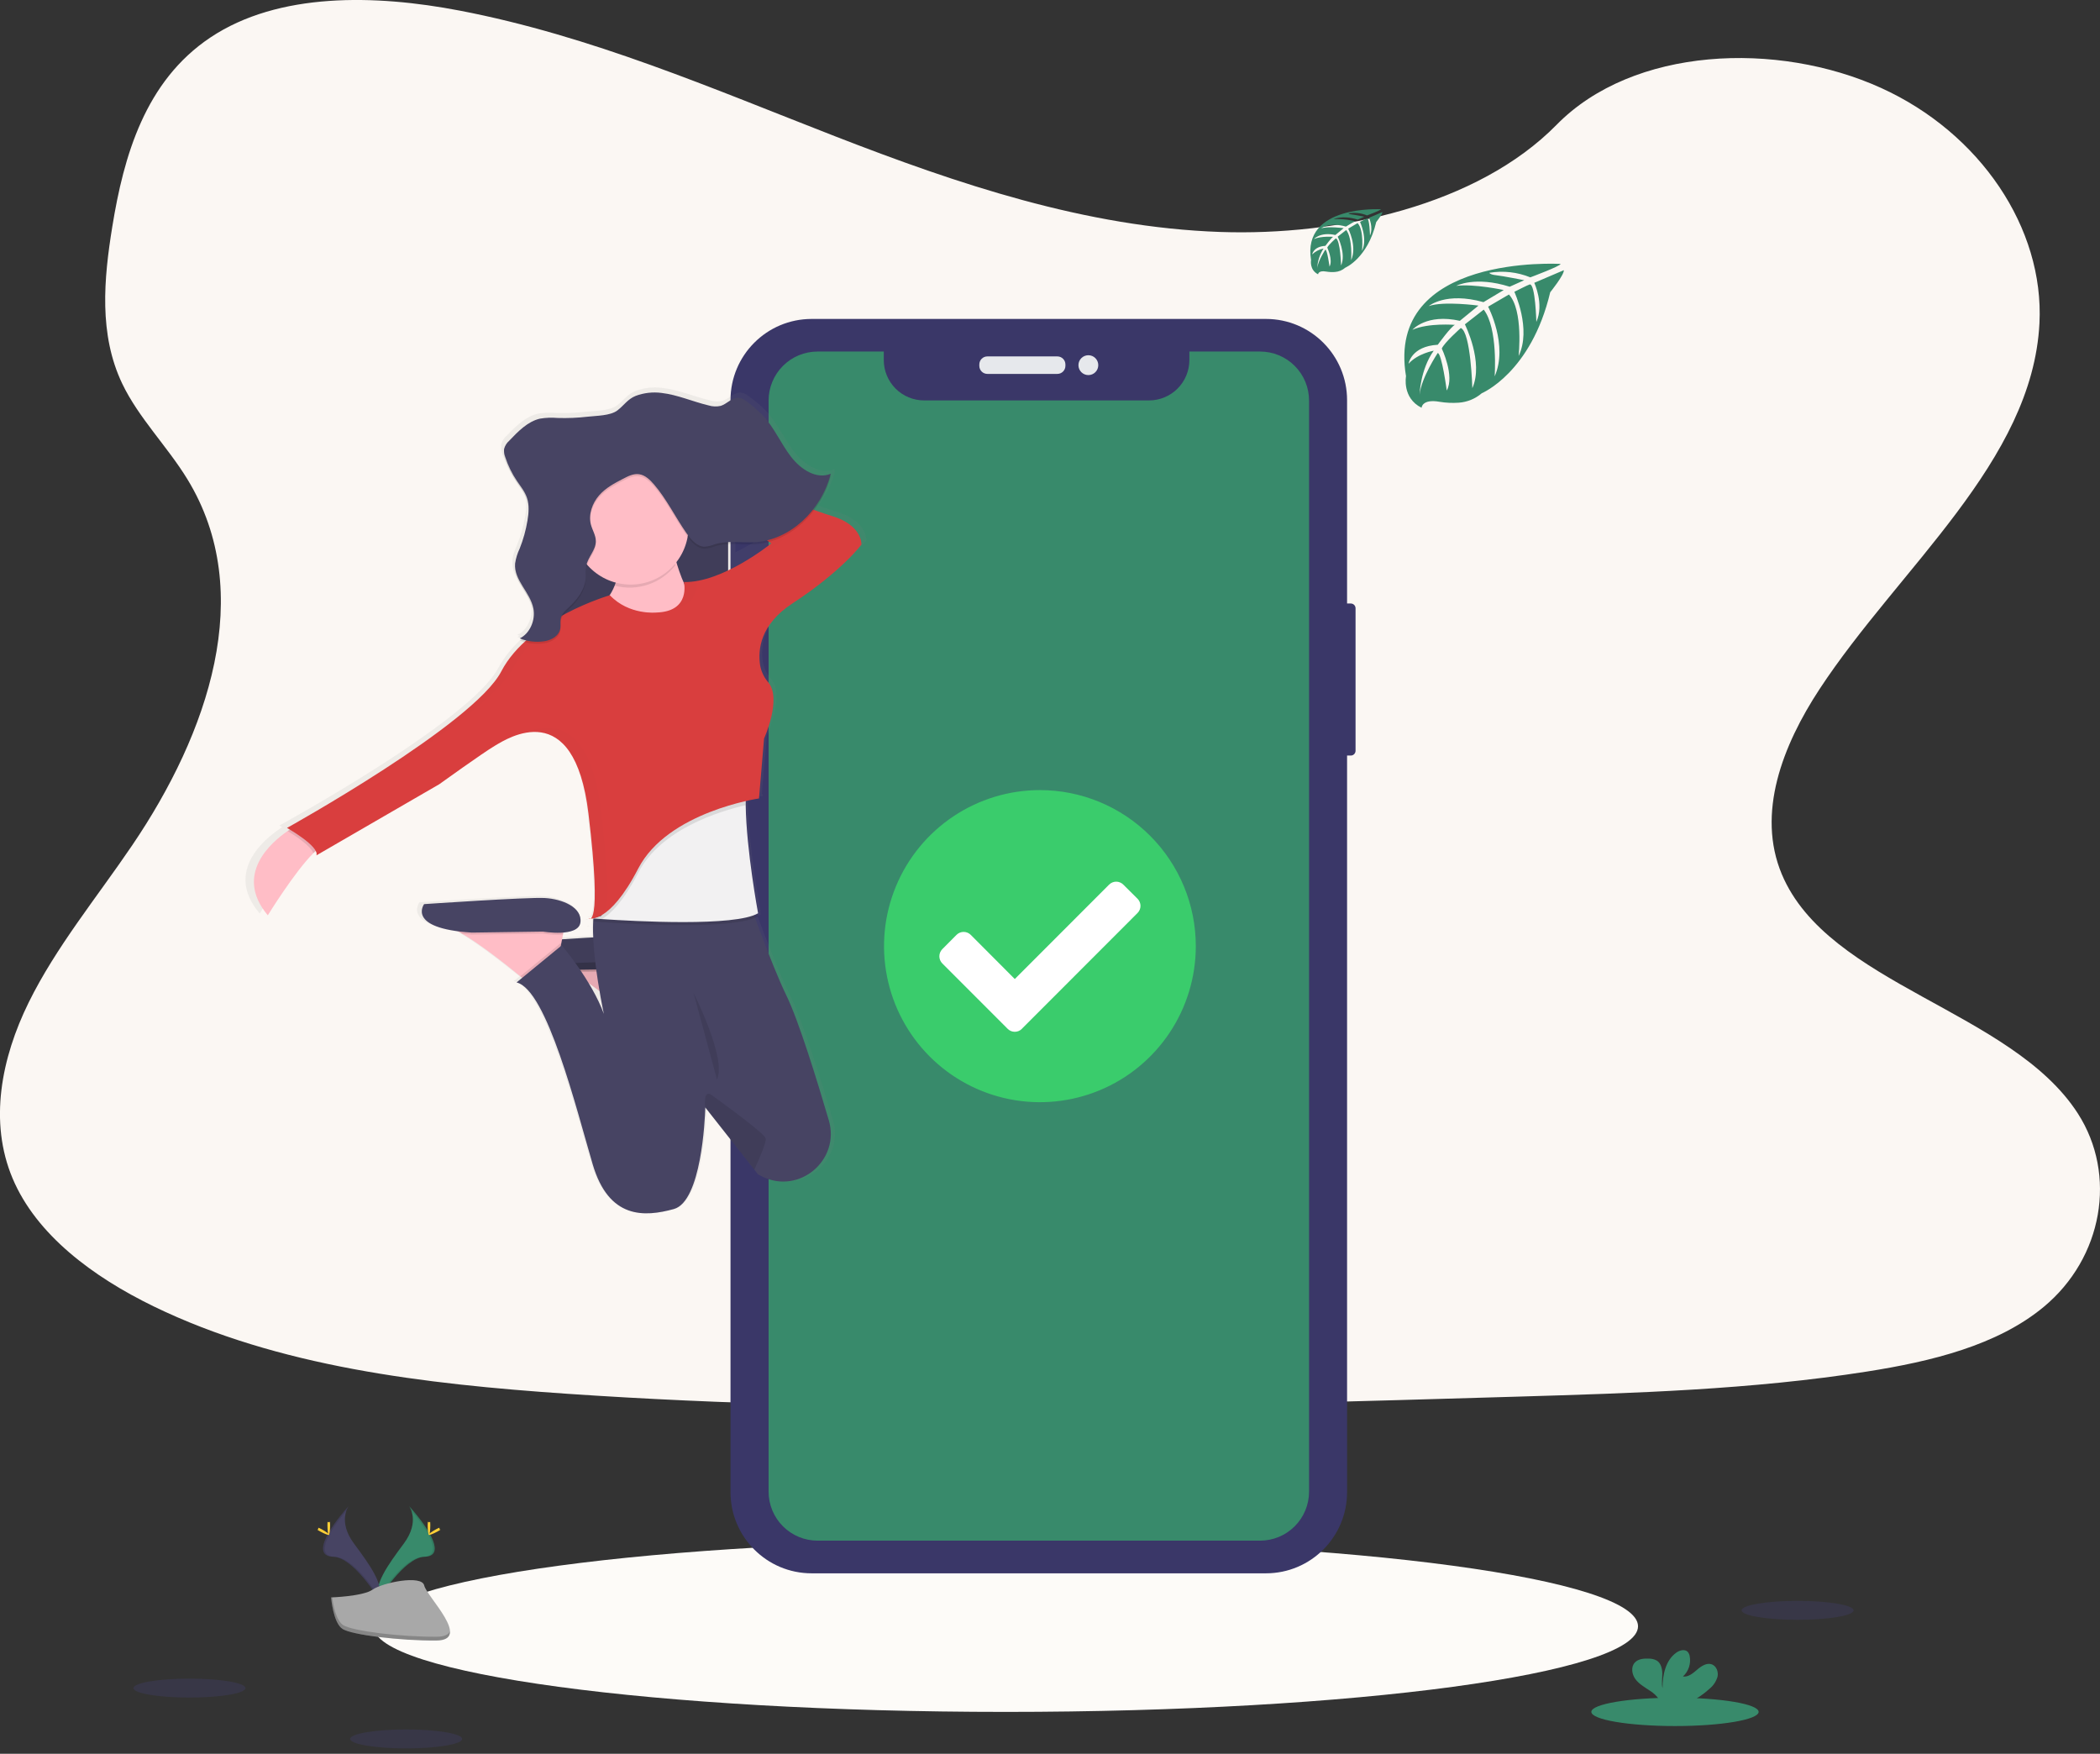 <svg width="188" height="157" viewBox="0 0 188 157" fill="none" xmlns="http://www.w3.org/2000/svg">
<rect x="0" y="0" width="188" height="157" fill="#333333" stroke="none"/>
<g clip-path="url(#clip0)">
<path d="M109.228 20.765C97.176 20.346 85.697 16.452 74.736 12.191C63.775 7.929 52.918 3.208 41.154 0.95C33.588 -0.502 24.934 -0.707 18.839 3.353C12.971 7.268 11.075 14.006 10.057 20.266C9.29 24.975 8.839 29.931 10.939 34.338C12.399 37.399 14.988 39.971 16.779 42.904C23.012 53.104 18.606 65.683 11.854 75.643C8.688 80.316 5.01 84.777 2.565 89.746C0.12 94.716 -1.011 100.418 1.129 105.492C3.248 110.525 8.301 114.298 13.774 116.955C24.889 122.351 37.983 123.895 50.76 124.769C79.034 126.706 107.457 125.867 135.806 125.028C146.298 124.717 156.834 124.402 167.155 122.778C172.887 121.876 178.803 120.446 182.965 116.99C188.247 112.604 189.556 105.177 186.016 99.676C180.079 90.451 163.669 88.16 159.514 78.26C157.231 72.809 159.576 66.74 162.896 61.684C170.017 50.843 181.952 41.33 182.58 28.938C183.012 20.426 177.274 11.902 168.403 7.873C159.104 3.653 146.208 4.183 139.352 11.171C132.285 18.366 119.871 21.135 109.228 20.765Z" fill="#FBF7F3"/>
<path d="M90.037 153.249C121.3 153.249 146.643 149.817 146.643 145.584C146.643 141.35 121.3 137.919 90.037 137.919C58.774 137.919 33.431 141.35 33.431 145.584C33.431 149.817 58.774 153.249 90.037 153.249Z" fill="#FDFBF8"/>
<path d="M120.928 54.025H120.131C119.895 54.025 119.704 54.216 119.704 54.452V67.21C119.704 67.446 119.895 67.637 120.131 67.637H120.928C121.163 67.637 121.354 67.446 121.354 67.21V54.452C121.354 54.216 121.163 54.025 120.928 54.025Z" fill="#3A3768"/>
<path d="M65.374 43.361H65.302C65.066 43.361 64.875 43.552 64.875 43.788V47.415C64.875 47.651 65.066 47.842 65.302 47.842H65.374C65.61 47.842 65.8 47.651 65.8 47.415V43.788C65.8 43.552 65.61 43.361 65.374 43.361Z" fill="#3A3768"/>
<path d="M65.457 51.566H65.267C65.032 51.566 64.841 51.758 64.841 51.993V58.939C64.841 59.175 65.032 59.366 65.267 59.366H65.457C65.693 59.366 65.884 59.175 65.884 58.939V51.993C65.884 51.758 65.693 51.566 65.457 51.566Z" fill="#3A3768"/>
<path d="M65.424 62.095H65.284C65.048 62.095 64.857 62.286 64.857 62.522V69.534C64.857 69.77 65.048 69.961 65.284 69.961H65.424C65.659 69.961 65.85 69.77 65.85 69.534V62.522C65.85 62.286 65.659 62.095 65.424 62.095Z" fill="#3A3768"/>
<path d="M113.334 28.552H72.659C68.649 28.552 65.398 31.806 65.398 35.821V133.575C65.398 137.589 68.649 140.843 72.659 140.843H113.334C117.344 140.843 120.595 137.589 120.595 133.575V35.821C120.595 31.806 117.344 28.552 113.334 28.552Z" fill="#3A3768"/>
<path d="M112.808 31.47H106.477V32.232C106.477 32.707 106.383 33.176 106.202 33.615C106.021 34.053 105.754 34.452 105.419 34.787C105.084 35.123 104.686 35.389 104.248 35.57C103.81 35.752 103.34 35.845 102.866 35.845H82.73C82.256 35.845 81.786 35.752 81.348 35.57C80.91 35.389 80.512 35.123 80.177 34.787C79.841 34.452 79.575 34.053 79.394 33.615C79.212 33.176 79.119 32.707 79.119 32.232V31.47H73.191C72.029 31.47 70.914 31.932 70.092 32.755C69.269 33.578 68.808 34.694 68.808 35.858V133.531C68.808 134.694 69.269 135.81 70.092 136.633C70.914 137.456 72.029 137.919 73.191 137.919H112.808C113.971 137.919 115.086 137.456 115.908 136.633C116.73 135.81 117.192 134.694 117.192 133.531V35.865C117.193 35.288 117.081 34.717 116.861 34.184C116.641 33.65 116.318 33.166 115.911 32.758C115.504 32.349 115.02 32.025 114.488 31.804C113.955 31.583 113.385 31.47 112.808 31.47Z" fill="#388A6B"/>
<path d="M94.659 31.906H88.393C87.995 31.906 87.672 32.229 87.672 32.627V32.75C87.672 33.149 87.995 33.472 88.393 33.472H94.659C95.057 33.472 95.38 33.149 95.38 32.75V32.627C95.38 32.229 95.057 31.906 94.659 31.906Z" fill="#E6E8EC"/>
<path d="M97.434 33.578C97.925 33.578 98.322 33.18 98.322 32.689C98.322 32.198 97.925 31.8 97.434 31.8C96.944 31.8 96.546 32.198 96.546 32.689C96.546 33.18 96.944 33.578 97.434 33.578Z" fill="#E6E8EC"/>
<path d="M139.705 23.627C139.705 23.627 124.025 22.68 125.872 33.679C125.872 33.679 125.5 35.623 127.265 36.505C127.265 36.505 127.293 35.69 128.874 35.968C129.437 36.061 130.009 36.089 130.578 36.05C131.346 35.999 132.076 35.7 132.66 35.198C132.66 35.198 137.068 33.375 138.781 26.164C138.781 26.164 140.049 24.591 139.999 24.187L137.353 25.318C137.353 25.318 138.258 27.229 137.539 28.817C137.539 28.817 137.453 25.387 136.945 25.462C136.842 25.477 135.571 26.123 135.571 26.123C135.571 26.123 137.125 29.451 135.952 31.87C135.952 31.87 136.397 27.769 135.084 26.364L133.222 27.453C133.222 27.453 135.04 30.89 133.807 33.695C133.807 33.695 134.124 29.393 132.829 27.717L131.142 29.035C131.142 29.035 132.85 32.422 131.809 34.748C131.809 34.748 131.673 29.742 130.777 29.363C130.777 29.363 129.3 30.668 129.075 31.201C129.075 31.201 130.245 33.662 129.518 34.959C129.518 34.959 129.073 31.622 128.708 31.604C128.708 31.604 127.237 33.815 127.084 35.332C127.084 35.332 127.148 33.078 128.352 31.395C128.352 31.395 126.93 31.639 126.099 32.562C126.099 32.562 126.328 31 128.716 30.862C128.716 30.862 129.932 29.184 130.256 29.084C130.256 29.084 127.883 28.884 126.444 29.523C126.444 29.523 127.71 28.049 130.691 28.72L132.358 27.357C132.358 27.357 129.233 26.93 127.907 27.402C127.907 27.402 129.433 26.097 132.807 27.048L134.621 25.963C134.621 25.963 131.956 25.389 130.369 25.59C130.369 25.59 132.045 24.686 135.153 25.667L136.457 25.083C136.457 25.083 134.505 24.699 133.934 24.638C133.362 24.576 133.332 24.42 133.332 24.42C134.569 24.213 135.838 24.355 136.999 24.828C136.999 24.828 139.751 23.801 139.705 23.627Z" fill="#388A6B"/>
<path d="M123.621 18.736C123.621 18.736 116.544 18.309 117.371 23.279C117.371 23.279 117.205 24.157 118 24.556C118 24.556 118.013 24.183 118.728 24.311C118.982 24.354 119.241 24.367 119.498 24.349C119.845 24.326 120.175 24.19 120.438 23.961C120.438 23.961 122.431 23.137 123.205 19.879C123.205 19.879 123.777 19.169 123.755 18.986L122.559 19.497C122.559 19.497 122.967 20.36 122.647 21.077C122.647 21.077 122.608 19.528 122.378 19.564C122.332 19.564 121.756 19.864 121.756 19.864C121.756 19.864 122.46 21.368 121.93 22.46C121.93 22.46 122.131 20.608 121.537 19.972L120.695 20.471C120.695 20.471 121.516 22.024 120.959 23.292C120.959 23.292 121.103 21.348 120.518 20.591L119.756 21.187C119.756 21.187 120.527 22.718 120.058 23.769C120.058 23.769 119.995 21.506 119.591 21.334C119.591 21.334 118.924 21.924 118.822 22.166C118.822 22.166 119.35 23.284 119.023 23.864C119.023 23.864 118.822 22.356 118.65 22.349C118.65 22.349 117.985 23.348 117.917 24.026C117.95 23.394 118.148 22.781 118.49 22.248C118.106 22.321 117.752 22.504 117.471 22.776C117.471 22.776 117.576 22.069 118.654 22.008C118.654 22.008 119.213 21.249 119.35 21.202C119.35 21.202 118.278 21.113 117.628 21.402C117.628 21.402 118.2 20.736 119.546 21.038L120.291 20.423C120.291 20.423 118.877 20.237 118.28 20.444C118.28 20.444 118.969 19.854 120.494 20.283L121.313 19.793C121.313 19.793 120.108 19.534 119.391 19.627C119.391 19.627 120.149 19.219 121.553 19.661L122.14 19.398C122.14 19.398 121.257 19.224 120.999 19.196C120.74 19.169 120.727 19.098 120.727 19.098C121.286 19.005 121.86 19.069 122.384 19.284C122.384 19.284 123.643 18.814 123.621 18.736Z" fill="#388A6B"/>
<path opacity="0.1" d="M160.929 145.006C163.699 145.006 165.944 144.626 165.944 144.158C165.944 143.689 163.699 143.31 160.929 143.31C158.159 143.31 155.914 143.689 155.914 144.158C155.914 144.626 158.159 145.006 160.929 145.006Z" fill="#6C63FF"/>
<path opacity="0.1" d="M16.963 151.967C19.733 151.967 21.978 151.587 21.978 151.118C21.978 150.65 19.733 150.27 16.963 150.27C14.194 150.27 11.948 150.65 11.948 151.118C11.948 151.587 14.194 151.967 16.963 151.967Z" fill="#6C63FF"/>
<path opacity="0.1" d="M36.362 156.517C39.131 156.517 41.377 156.137 41.377 155.668C41.377 155.2 39.131 154.82 36.362 154.82C33.592 154.82 31.347 155.2 31.347 155.668C31.347 156.137 33.592 156.517 36.362 156.517Z" fill="#6C63FF"/>
<path d="M149.951 154.515C154.086 154.515 157.439 153.947 157.439 153.247C157.439 152.547 154.086 151.979 149.951 151.979C145.815 151.979 142.463 152.547 142.463 153.247C142.463 153.947 145.815 154.515 149.951 154.515Z" fill="#388A6B"/>
<path d="M153.048 151.174C153.389 150.895 153.638 150.519 153.761 150.095C153.854 149.668 153.672 149.163 153.262 148.997C152.804 148.822 152.314 149.141 151.944 149.461C151.573 149.782 151.147 150.149 150.661 150.08C150.911 149.854 151.098 149.566 151.204 149.246C151.31 148.925 151.331 148.583 151.266 148.251C151.244 148.114 151.185 147.985 151.096 147.879C150.843 147.606 150.381 147.722 150.078 147.938C149.109 148.619 148.839 149.937 148.834 151.12C148.735 150.693 148.819 150.248 148.815 149.815C148.811 149.383 148.694 148.883 148.323 148.654C148.095 148.531 147.838 148.471 147.579 148.479C147.143 148.462 146.659 148.507 146.361 148.826C145.988 149.221 146.089 149.884 146.409 150.317C146.729 150.749 147.219 151.027 147.67 151.327C148.03 151.542 148.338 151.836 148.569 152.187C148.597 152.236 148.62 152.287 148.636 152.341H151.357C151.97 152.03 152.539 151.638 153.048 151.174Z" fill="#388A6B"/>
<path d="M36.621 134.824C36.621 134.824 37.645 136.165 36.15 138.18C34.654 140.195 33.422 141.908 33.915 143.17C33.915 143.17 36.172 139.414 38.012 139.361C39.852 139.309 38.642 137.083 36.621 134.824Z" fill="#388A6B"/>
<path opacity="0.1" d="M36.621 134.824C36.711 134.954 36.781 135.096 36.83 135.246C38.621 137.352 39.577 139.319 37.854 139.367C36.251 139.414 34.327 142.284 33.865 143.009C33.88 143.065 33.899 143.119 33.919 143.175C33.919 143.175 36.176 139.419 38.016 139.367C39.856 139.315 38.642 137.084 36.621 134.824Z" fill="black"/>
<path d="M38.523 136.532C38.523 137.003 38.471 137.385 38.405 137.385C38.34 137.385 38.288 137.003 38.288 136.532C38.288 136.06 38.353 136.282 38.418 136.282C38.484 136.282 38.523 136.06 38.523 136.532Z" fill="#FFD037"/>
<path d="M39.176 137.095C38.762 137.32 38.401 137.456 38.371 137.398C38.341 137.341 38.649 137.111 39.062 136.886C39.475 136.66 39.313 136.824 39.343 136.886C39.373 136.947 39.589 136.869 39.176 137.095Z" fill="#FFD037"/>
<path d="M31.219 134.824C31.219 134.824 30.195 136.165 31.69 138.18C33.185 140.195 34.418 141.908 33.925 143.17C33.925 143.17 31.669 139.414 29.828 139.361C27.986 139.309 29.195 137.083 31.219 134.824Z" fill="#474463"/>
<path opacity="0.1" d="M31.218 134.824C31.128 134.954 31.058 135.096 31.008 135.246C29.216 137.352 28.263 139.319 29.983 139.367C31.589 139.414 33.512 142.284 33.974 143.009C33.959 143.066 33.94 143.121 33.918 143.175C33.918 143.175 31.663 139.419 29.821 139.367C27.98 139.315 29.194 137.084 31.218 134.824Z" fill="black"/>
<path d="M29.315 136.532C29.315 137.003 29.369 137.385 29.435 137.385C29.5 137.385 29.552 137.003 29.552 136.532C29.552 136.06 29.487 136.282 29.422 136.282C29.356 136.282 29.315 136.06 29.315 136.532Z" fill="#FFD037"/>
<path d="M28.663 137.095C29.077 137.32 29.436 137.456 29.468 137.398C29.499 137.341 29.188 137.111 28.775 136.886C28.361 136.66 28.525 136.824 28.494 136.886C28.462 136.947 28.25 136.869 28.663 137.095Z" fill="#FFD037"/>
<path d="M29.642 143C29.642 143 32.502 142.911 33.366 142.297C34.23 141.684 37.767 140.948 37.979 141.934C38.191 142.92 42.279 146.835 39.05 146.861C35.821 146.887 31.545 146.357 30.684 145.834C29.824 145.31 29.642 143 29.642 143Z" fill="#A8A8A8"/>
<path opacity="0.2" d="M39.105 146.518C35.876 146.544 31.601 146.015 30.74 145.491C30.087 145.09 29.824 143.656 29.737 142.997H29.642C29.642 142.997 29.828 145.304 30.683 145.83C31.537 146.356 35.819 146.883 39.048 146.857C39.979 146.857 40.301 146.518 40.284 146.026C40.154 146.328 39.798 146.512 39.105 146.518Z" fill="black"/>
<path d="M52.558 82.896C52.584 82.922 52.618 82.938 52.655 82.943C52.691 82.948 52.728 82.94 52.761 82.922C52.692 82.923 52.624 82.915 52.558 82.896Z" fill="url(#paint0_linear)"/>
<path d="M74.873 45.801C74.48 45.685 73.921 45.497 73.245 45.26C73.947 44.343 74.46 43.296 74.754 42.179L74.696 42.201C74.715 42.132 74.735 42.065 74.754 41.996C73.461 42.529 72.029 41.623 71.119 40.466C70.208 39.308 69.588 37.867 68.592 36.799C68.176 36.376 67.728 35.985 67.253 35.63C66.958 35.399 66.64 35.159 66.281 35.148C65.7 35.131 65.243 35.707 64.683 35.88C64.313 35.965 63.928 35.95 63.566 35.839C62.118 35.502 60.724 34.881 59.254 34.721C58.465 34.621 57.663 34.713 56.915 34.987C56.17 35.274 55.835 35.843 55.239 36.292C54.593 36.781 53.306 36.769 52.545 36.851C51.621 36.958 50.692 36.997 49.763 36.969C49.228 36.92 48.69 36.941 48.161 37.028C47.055 37.275 46.167 38.166 45.338 39.023C45.111 39.219 44.948 39.479 44.87 39.769C44.86 39.85 44.86 39.933 44.87 40.015C44.862 40.238 44.9 40.46 44.982 40.667C45.233 41.438 45.59 42.169 46.044 42.841C46.383 43.333 46.776 43.795 46.975 44.377C47.066 44.663 47.115 44.962 47.118 45.262C47.108 45.581 47.075 45.9 47.02 46.215C46.873 47.083 46.633 47.932 46.303 48.748C46.127 49.18 45.93 49.611 45.883 50.084C45.878 50.179 45.878 50.273 45.883 50.368C45.828 51.827 47.282 52.881 47.56 54.333C47.582 54.453 47.595 54.574 47.6 54.696C47.569 55.602 47.06 56.488 46.312 56.838C46.377 56.864 46.444 56.887 46.511 56.911C46.447 56.952 46.38 56.989 46.312 57.023C46.448 57.075 46.587 57.12 46.729 57.161C45.873 57.911 45.154 58.806 44.604 59.804C42.098 64.563 25.014 73.898 25.014 73.898C25.014 73.898 25.11 73.952 25.267 74.046C25.203 74.085 25.136 74.129 25.062 74.18C23.583 75.179 20.112 78.094 23.25 81.77C23.25 81.77 25.699 77.846 27.414 76.178C27.492 76.103 27.567 76.034 27.639 75.969C27.678 76.028 27.703 76.094 27.715 76.164C27.726 76.233 27.724 76.304 27.706 76.372L38.941 69.965C38.941 69.965 42.934 67.128 44.047 66.487C44.431 66.267 45.409 65.655 46.578 65.385L46.448 65.443C46.867 65.325 47.301 65.263 47.736 65.256C49.725 65.288 51.878 66.766 52.589 72.621C53.541 80.462 53.1 81.875 52.794 82.069C52.756 82.066 52.719 82.059 52.683 82.048C52.692 82.057 52.702 82.064 52.712 82.07C52.671 82.068 52.629 82.06 52.589 82.048C52.611 82.069 52.637 82.083 52.666 82.09C52.695 82.097 52.725 82.097 52.753 82.089C52.774 82.095 52.796 82.097 52.817 82.094C52.839 82.092 52.859 82.085 52.878 82.074C52.921 82.074 52.971 82.074 53.029 82.074C53.029 82.145 53.018 82.22 53.012 82.292C52.997 82.292 52.923 82.335 53.012 82.341C52.99 82.783 52.992 83.273 53.012 83.767C52.023 83.823 51.036 83.882 50.17 83.936L50.249 83.521L50.284 83.334C51.042 83.273 51.763 83.047 51.846 82.421C52.033 81.049 50.17 80.316 48.597 80.225C47.023 80.134 37.548 80.775 37.548 80.775C37.548 80.775 36.127 82.639 40.632 83.219C40.766 83.29 40.906 83.368 41.047 83.45C42.811 84.471 45.206 86.35 46.351 87.277L46.511 87.406L45.997 87.821C48.791 88.462 51.476 99.263 52.96 104.205C54.444 109.146 57.696 108.964 60.389 108.233C62.912 107.545 63.234 100.109 63.264 99.175C63.264 99.112 63.264 99.08 63.264 99.08L67.75 104.693L68.091 105.12C68.223 105.189 68.351 105.254 68.478 105.316C71.877 106.958 75.631 103.811 74.562 100.232C73.484 96.616 71.808 91.272 70.69 89.012C69.759 87.12 68.547 83.979 67.813 82.007C67.908 81.968 68.001 81.923 68.091 81.873C68.091 81.873 68.074 81.785 68.044 81.623L68.091 81.599C68.091 81.599 67.011 75.904 66.951 71.861C66.951 71.79 66.951 71.719 66.951 71.648C66.951 71.578 66.951 71.561 66.951 71.516C67.763 71.33 68.277 71.255 68.277 71.255L68.292 71.08L68.197 71.1L68.647 65.855C68.647 65.855 70.305 62.278 69.037 60.786C68.651 60.349 68.393 59.812 68.292 59.237C68.079 57.865 68.292 55.582 71.247 53.682C75.797 50.754 77.562 48.373 77.562 48.373C77.562 48.373 77.659 46.625 74.873 45.801ZM65.837 49.44V47.016C66.681 46.975 67.543 47.074 68.391 47.016C68.807 46.987 69.22 46.917 69.623 46.807L69.828 46.951C68.588 47.918 67.251 48.752 65.837 49.44ZM52.94 87.432C53.273 87.666 53.608 87.911 53.938 88.155C54.142 89.35 54.323 90.194 54.336 90.252C53.96 89.27 53.492 88.326 52.94 87.432Z" fill="url(#paint1_linear)"/>
<path d="M60.232 85.901L60.031 86.993L59.876 87.829L59.595 89.357L56.869 91.268C56.869 91.268 56.623 91.057 56.217 90.725C55.1 89.805 52.752 87.929 51.027 86.923C50.584 86.64 50.104 86.418 49.601 86.265L60.232 85.901Z" fill="#FFBDC6"/>
<path opacity="0.1" d="M60.232 85.901L60.031 86.993C59.43 87.026 58.827 86.995 58.232 86.9L51.871 86.992C51.571 86.973 51.29 86.951 51.027 86.923C50.584 86.64 50.104 86.418 49.601 86.265L60.232 85.901Z" fill="black"/>
<path d="M58.232 86.714C58.232 86.714 61.411 87.26 61.597 85.901C61.783 84.542 59.96 83.808 58.416 83.716C56.872 83.625 47.602 84.263 47.602 84.263C47.602 84.263 45.967 86.445 51.872 86.811L58.232 86.714Z" fill="#474463"/>
<path opacity="0.1" d="M60.232 85.901L60.031 86.993L59.876 87.829L59.595 89.357L56.869 91.268C56.869 91.268 56.623 91.057 56.217 90.725C55.1 89.805 52.752 87.929 51.027 86.923C50.584 86.64 50.104 86.418 49.601 86.265L60.232 85.901Z" fill="black"/>
<path opacity="0.1" d="M60.232 85.901L60.031 86.993C59.43 87.026 58.827 86.995 58.232 86.9L51.871 86.992C51.571 86.973 51.29 86.951 51.027 86.923C50.584 86.64 50.104 86.418 49.601 86.265L60.232 85.901Z" fill="black"/>
<path opacity="0.1" d="M58.232 86.71C58.232 86.71 61.413 87.254 61.595 85.89C61.778 84.525 59.958 83.798 58.414 83.707C56.87 83.616 47.6 84.253 47.6 84.253C47.6 84.253 45.965 86.436 51.87 86.8L58.232 86.71Z" fill="black"/>
<path d="M65.183 41.871H48.554V61.61H65.183V41.871Z" fill="#474463"/>
<path opacity="0.1" d="M65.183 41.961H48.554V61.7H65.183V41.961Z" fill="black"/>
<path d="M29.064 75.662C28.79 75.731 28.44 75.995 28.051 76.379C26.375 78.04 23.975 81.938 23.975 81.938C20.906 78.279 24.302 75.388 25.749 74.394C26.101 74.154 26.338 74.021 26.338 74.021L29.064 75.662Z" fill="#FFBDC6"/>
<path d="M60.049 48.101C60.049 48.101 60.867 53.831 63.684 55.196C66.502 56.56 60.049 59.11 60.049 59.11L51.235 55.833C51.235 55.833 56.234 54.195 55.234 49.374L60.049 48.101Z" fill="#FFBDC6"/>
<path d="M50.599 82.576L50.4 83.664L50.238 84.503L49.956 86.032L47.23 87.941C47.23 87.941 46.984 87.732 46.578 87.4C45.461 86.479 43.113 84.604 41.386 83.597C40.943 83.314 40.463 83.092 39.96 82.939L50.599 82.576Z" fill="#FFBDC6"/>
<path opacity="0.1" d="M50.599 82.576L50.4 83.664C49.799 83.697 49.196 83.666 48.601 83.571L42.24 83.662C41.94 83.644 41.657 83.621 41.394 83.594C40.951 83.31 40.471 83.089 39.968 82.936L50.599 82.576Z" fill="black"/>
<path d="M48.6 83.394C48.6 83.394 51.781 83.938 51.962 82.576C52.142 81.213 50.327 80.482 48.781 80.391C47.235 80.3 37.969 80.937 37.969 80.937C37.969 80.937 36.332 83.12 42.239 83.485L48.6 83.394Z" fill="#474463"/>
<path opacity="0.1" d="M50.237 84.503L49.956 86.032L47.23 87.941C47.23 87.941 46.984 87.732 46.578 87.4L50.183 84.44L50.237 84.503Z" fill="black"/>
<path d="M68.244 105.327C68.119 105.265 67.994 105.202 67.871 105.14L67.536 104.717L63.139 99.136C63.139 99.136 63.139 99.17 63.139 99.233C63.109 100.165 62.793 107.551 60.324 108.233C57.688 108.96 54.51 109.143 53.061 104.231C51.612 99.319 48.964 88.585 46.245 87.948L50.29 84.628C50.29 84.628 52.968 87.763 54.059 90.764C54.018 90.578 52.169 81.929 53.687 80.398H66.955C66.955 80.398 69.004 86.239 70.408 89.132C71.501 91.378 73.141 96.689 74.197 100.283C75.244 103.832 71.57 106.965 68.244 105.327Z" fill="#474463"/>
<path opacity="0.1" d="M67.865 82.029C65.817 83.243 56.824 82.749 53.898 82.551L53.101 82.494C53.016 82.494 53.114 82.445 53.114 82.445L53.196 81.619L55.377 76.072L67.053 69.294C66.817 70.008 66.739 71.1 66.757 72.351C66.811 76.37 67.865 82.029 67.865 82.029Z" fill="black"/>
<path d="M67.866 81.755C65.817 82.969 56.825 82.475 53.899 82.277L53.102 82.221L52.97 82.21L53.115 82.173L53.834 81.987L55.378 75.802L67.054 69.025C66.817 69.74 66.739 70.832 66.758 72.083C66.812 76.098 67.866 81.755 67.866 81.755Z" fill="#F2F1F2"/>
<path opacity="0.1" d="M66.749 72.079C64.375 72.627 59.15 74.236 57.142 78.119C55.803 80.704 54.677 81.813 53.891 82.277L53.094 82.221C53.099 82.206 53.103 82.189 53.107 82.173L53.826 81.987L55.369 75.802L67.046 69.025C66.811 69.736 66.731 70.828 66.749 72.079Z" fill="black"/>
<path opacity="0.1" d="M26.337 74.025L29.064 75.662C28.79 75.731 28.44 75.995 28.051 76.379C27.824 75.716 26.397 74.789 25.749 74.394C26.101 74.157 26.337 74.025 26.337 74.025Z" fill="black"/>
<path opacity="0.1" d="M52.608 82.328C52.578 82.343 52.544 82.349 52.511 82.344C52.477 82.34 52.446 82.325 52.422 82.302C52.482 82.319 52.545 82.328 52.608 82.328Z" fill="black"/>
<path d="M58.778 54.832C58.778 54.832 56.323 55.104 54.597 53.285C54.597 53.285 47.334 55.378 44.874 60.108C42.414 64.837 25.693 74.116 25.693 74.116C25.693 74.116 28.602 75.753 28.328 76.571L39.325 70.204C39.325 70.204 43.236 67.385 44.321 66.748C45.407 66.11 51.411 62.199 52.683 72.841C53.955 83.483 52.683 82.21 52.683 82.21C52.683 82.21 54.5 82.848 57.135 77.753C59.77 72.659 67.948 71.477 67.948 71.477L68.402 66.112C68.402 66.112 70.024 62.555 68.774 61.079C68.396 60.642 68.144 60.109 68.046 59.539C67.84 58.176 68.046 55.906 70.94 54.02C75.393 51.108 77.119 48.744 77.119 48.744C77.119 48.744 77.21 47.014 74.484 46.196C71.758 45.378 60.672 40.92 60.672 40.92L60.299 42.468L69.046 48.647C69.046 48.647 64.685 52.189 61.225 52.103C61.225 52.103 61.867 54.741 58.778 54.832Z" fill="#D93E3E"/>
<path opacity="0.1" d="M60.462 50.595C60.247 49.866 60.079 49.124 59.959 48.373L55.143 49.646C55.355 50.567 55.317 51.527 55.033 52.428C56.018 52.691 57.058 52.657 58.024 52.331C58.989 52.005 59.837 51.401 60.462 50.595Z" fill="black"/>
<path d="M56.461 52.331C59.321 52.331 61.64 50.01 61.64 47.147C61.64 44.284 59.321 41.963 56.461 41.963C53.601 41.963 51.282 44.284 51.282 47.147C51.282 50.01 53.601 52.331 56.461 52.331Z" fill="#FFBDC6"/>
<path opacity="0.1" d="M59.216 35.356C60.653 35.518 62.018 36.137 63.434 36.475C63.787 36.585 64.164 36.6 64.525 36.518C65.074 36.346 65.521 35.772 66.091 35.789C66.441 35.789 66.752 36.038 67.041 36.268C67.504 36.622 67.94 37.011 68.344 37.431C69.32 38.492 69.925 39.919 70.816 41.073C71.706 42.227 73.11 43.124 74.374 42.594C73.514 45.95 70.696 48.506 67.648 48.714C66.432 48.796 65.186 48.543 64.009 48.901C63.716 49.02 63.406 49.096 63.091 49.124C62.413 49.124 61.867 48.502 61.445 47.896C60.454 46.472 59.67 44.854 58.555 43.554C58.182 43.126 57.752 42.718 57.23 42.639C56.709 42.561 56.23 42.809 55.767 43.049C55.001 43.446 54.219 43.858 53.625 44.541C53.031 45.223 52.657 46.237 52.903 47.15C53.035 47.646 53.337 48.094 53.342 48.612C53.353 49.438 52.623 50.043 52.48 50.849C52.448 51.187 52.436 51.527 52.445 51.867C52.381 52.97 51.661 53.874 50.908 54.568C50.614 54.838 50.29 55.127 50.204 55.544C50.147 55.828 50.204 56.13 50.167 56.417C50.057 57.133 49.344 57.496 48.713 57.591C47.975 57.699 47.222 57.609 46.53 57.332C47.413 56.913 47.957 55.725 47.752 54.659C47.471 53.183 45.988 52.124 46.115 50.619C46.185 50.158 46.323 49.711 46.525 49.29C46.848 48.479 47.083 47.635 47.225 46.774C47.337 46.106 47.391 45.4 47.182 44.766C46.996 44.186 46.606 43.728 46.277 43.239C45.83 42.575 45.477 41.85 45.228 41.088C45.138 40.863 45.103 40.62 45.128 40.378C45.2 40.089 45.36 39.829 45.584 39.633C46.394 38.781 47.26 37.893 48.346 37.651C48.864 37.563 49.391 37.543 49.914 37.589C50.824 37.619 51.734 37.58 52.638 37.474C53.383 37.386 54.642 37.399 55.273 36.915C55.862 36.462 56.193 35.897 56.918 35.61C57.652 35.339 58.441 35.252 59.216 35.356Z" fill="black"/>
<path opacity="0.1" d="M62.094 88.897C62.094 88.897 65.092 94.81 64.183 96.627L62.094 88.897Z" fill="black"/>
<path opacity="0.1" d="M67.531 104.71L63.14 99.136C63.14 99.136 63.14 99.17 63.14 99.233C63.14 99.233 62.886 97.429 63.722 98.034C65.555 99.362 68.486 101.537 68.549 101.912C68.613 102.287 67.955 103.783 67.531 104.71Z" fill="black"/>
<g opacity="0.1">
<path opacity="0.1" d="M61.322 52.103C61.322 52.103 61.694 53.639 60.495 54.407C62.339 54.092 62.421 52.655 62.357 52.031C62.015 52.085 61.669 52.11 61.322 52.103Z" fill="black"/>
<path opacity="0.1" d="M26.792 73.751C26.792 73.751 43.511 64.473 45.973 59.744C47.733 56.35 51.975 54.314 54.228 53.434C52.586 53.993 47.051 56.102 44.973 60.108C42.52 64.837 25.792 74.116 25.792 74.116L26.792 73.751Z" fill="black"/>
<path opacity="0.1" d="M64.577 51.38C67.422 50.495 70.141 48.284 70.141 48.284L61.411 42.095L61.61 41.249L60.774 40.913L60.411 42.46L69.136 48.645C67.737 49.746 66.206 50.665 64.577 51.38Z" fill="black"/>
<path opacity="0.1" d="M64.627 72.342C65.741 71.961 66.885 71.672 68.046 71.477L68.061 71.302C66.891 71.559 65.743 71.907 64.627 72.342Z" fill="black"/>
<path opacity="0.1" d="M54.053 81.871H53.974C53.944 81.886 53.91 81.892 53.876 81.887C53.843 81.883 53.812 81.868 53.787 81.845C53.848 81.863 53.91 81.871 53.974 81.871C54.271 81.698 54.718 80.339 53.787 72.476C52.785 64.088 48.843 64.742 46.687 65.707C48.891 65.1 51.925 65.625 52.787 72.84C53.728 80.702 53.279 82.061 52.973 82.234C53.361 82.22 53.736 82.094 54.053 81.871Z" fill="black"/>
<path opacity="0.1" d="M52.973 82.236C52.91 82.237 52.848 82.228 52.787 82.21C52.812 82.233 52.843 82.248 52.876 82.253C52.909 82.257 52.943 82.252 52.973 82.236Z" fill="black"/>
</g>
<path d="M59.215 35.174C60.653 35.338 62.018 35.955 63.433 36.292C63.787 36.402 64.164 36.416 64.525 36.333C65.074 36.163 65.521 35.587 66.091 35.604C66.441 35.615 66.752 35.854 67.04 36.083C67.503 36.438 67.939 36.827 68.344 37.246C69.32 38.307 69.925 39.735 70.815 40.889C71.705 42.043 73.11 42.939 74.374 42.41C73.514 45.765 70.696 48.321 67.648 48.53C66.432 48.614 65.186 48.36 64.009 48.716C63.716 48.837 63.406 48.912 63.091 48.94C62.413 48.94 61.867 48.317 61.444 47.712C60.454 46.287 59.67 44.671 58.554 43.372C58.182 42.941 57.752 42.533 57.23 42.455C56.709 42.376 56.23 42.626 55.767 42.867C55.001 43.264 54.219 43.674 53.625 44.358C53.031 45.042 52.657 46.052 52.903 46.968C53.035 47.464 53.336 47.911 53.342 48.429C53.353 49.257 52.623 49.861 52.48 50.666C52.447 51.004 52.435 51.344 52.444 51.684C52.381 52.787 51.66 53.69 50.908 54.385C50.614 54.653 50.29 54.944 50.204 55.36C50.146 55.645 50.204 55.945 50.167 56.234C50.057 56.95 49.344 57.313 48.712 57.407C47.975 57.516 47.221 57.426 46.53 57.148C47.413 56.73 47.956 55.541 47.752 54.476C47.47 53 45.988 51.939 46.115 50.437C46.184 49.976 46.322 49.528 46.524 49.108C46.847 48.296 47.082 47.451 47.224 46.589C47.336 45.924 47.39 45.217 47.182 44.582C46.995 44.004 46.606 43.543 46.277 43.055C45.83 42.39 45.477 41.667 45.228 40.906C45.138 40.68 45.103 40.436 45.128 40.194C45.202 39.908 45.361 39.651 45.584 39.457C46.394 38.605 47.26 37.72 48.346 37.476C48.864 37.39 49.391 37.37 49.914 37.416C50.823 37.445 51.734 37.406 52.638 37.3C53.383 37.213 54.642 37.224 55.273 36.741C55.861 36.29 56.193 35.724 56.917 35.436C57.651 35.164 58.44 35.074 59.215 35.174Z" fill="#474463"/>
<path d="M93.333 96.528C99.1 96.528 103.775 91.849 103.775 86.076C103.775 80.304 99.1 75.624 93.333 75.624C87.566 75.624 82.892 80.304 82.892 86.076C82.892 91.849 87.566 96.528 93.333 96.528Z" fill="white"/>
<path d="M107.053 84.699C107.053 87.462 106.234 90.163 104.701 92.46C103.167 94.757 100.988 96.548 98.438 97.605C95.888 98.662 93.082 98.939 90.375 98.4C87.668 97.861 85.181 96.531 83.229 94.577C81.277 92.623 79.948 90.134 79.41 87.424C78.871 84.714 79.148 81.906 80.204 79.353C81.26 76.8 83.049 74.619 85.344 73.084C87.639 71.549 90.337 70.729 93.097 70.729C96.799 70.729 100.348 72.201 102.965 74.821C105.582 77.441 107.053 80.994 107.053 84.699ZM91.484 92.094L101.837 81.731C101.92 81.648 101.987 81.548 102.032 81.439C102.078 81.329 102.101 81.212 102.101 81.094C102.101 80.975 102.078 80.858 102.032 80.749C101.987 80.639 101.92 80.54 101.837 80.456L100.563 79.191C100.48 79.107 100.38 79.04 100.271 78.995C100.162 78.949 100.045 78.926 99.927 78.926C99.809 78.926 99.692 78.949 99.583 78.995C99.474 79.04 99.374 79.107 99.291 79.191L90.848 87.642L86.905 83.687C86.736 83.518 86.507 83.424 86.268 83.424C86.03 83.424 85.801 83.518 85.632 83.687L84.358 84.969C84.189 85.139 84.095 85.368 84.095 85.607C84.095 85.846 84.189 86.075 84.358 86.244L90.211 92.101C90.294 92.185 90.394 92.252 90.503 92.297C90.612 92.342 90.729 92.366 90.848 92.366C90.966 92.366 91.083 92.342 91.192 92.297C91.302 92.252 91.401 92.185 91.484 92.101V92.094Z" fill="#3ACC6C"/>
</g>
<defs>
<linearGradient id="paint0_linear" x1="52.66" y1="82.945" x2="52.66" y2="82.896" gradientUnits="userSpaceOnUse">
<stop stop-color="#808080" stop-opacity="0.25"/>
<stop offset="0.54" stop-color="#808080" stop-opacity="0.12"/>
<stop offset="1" stop-color="#808080" stop-opacity="0.1"/>
</linearGradient>
<linearGradient id="paint1_linear" x1="20171.5" y1="45345.1" x2="20171.5" y2="16022.2" gradientUnits="userSpaceOnUse">
<stop stop-color="#808080" stop-opacity="0.25"/>
<stop offset="0.54" stop-color="#808080" stop-opacity="0.12"/>
<stop offset="1" stop-color="#808080" stop-opacity="0.1"/>
</linearGradient>
<clipPath id="clip0">
<rect width="188" height="156.517" fill="white"/>
</clipPath>
</defs>
</svg>
